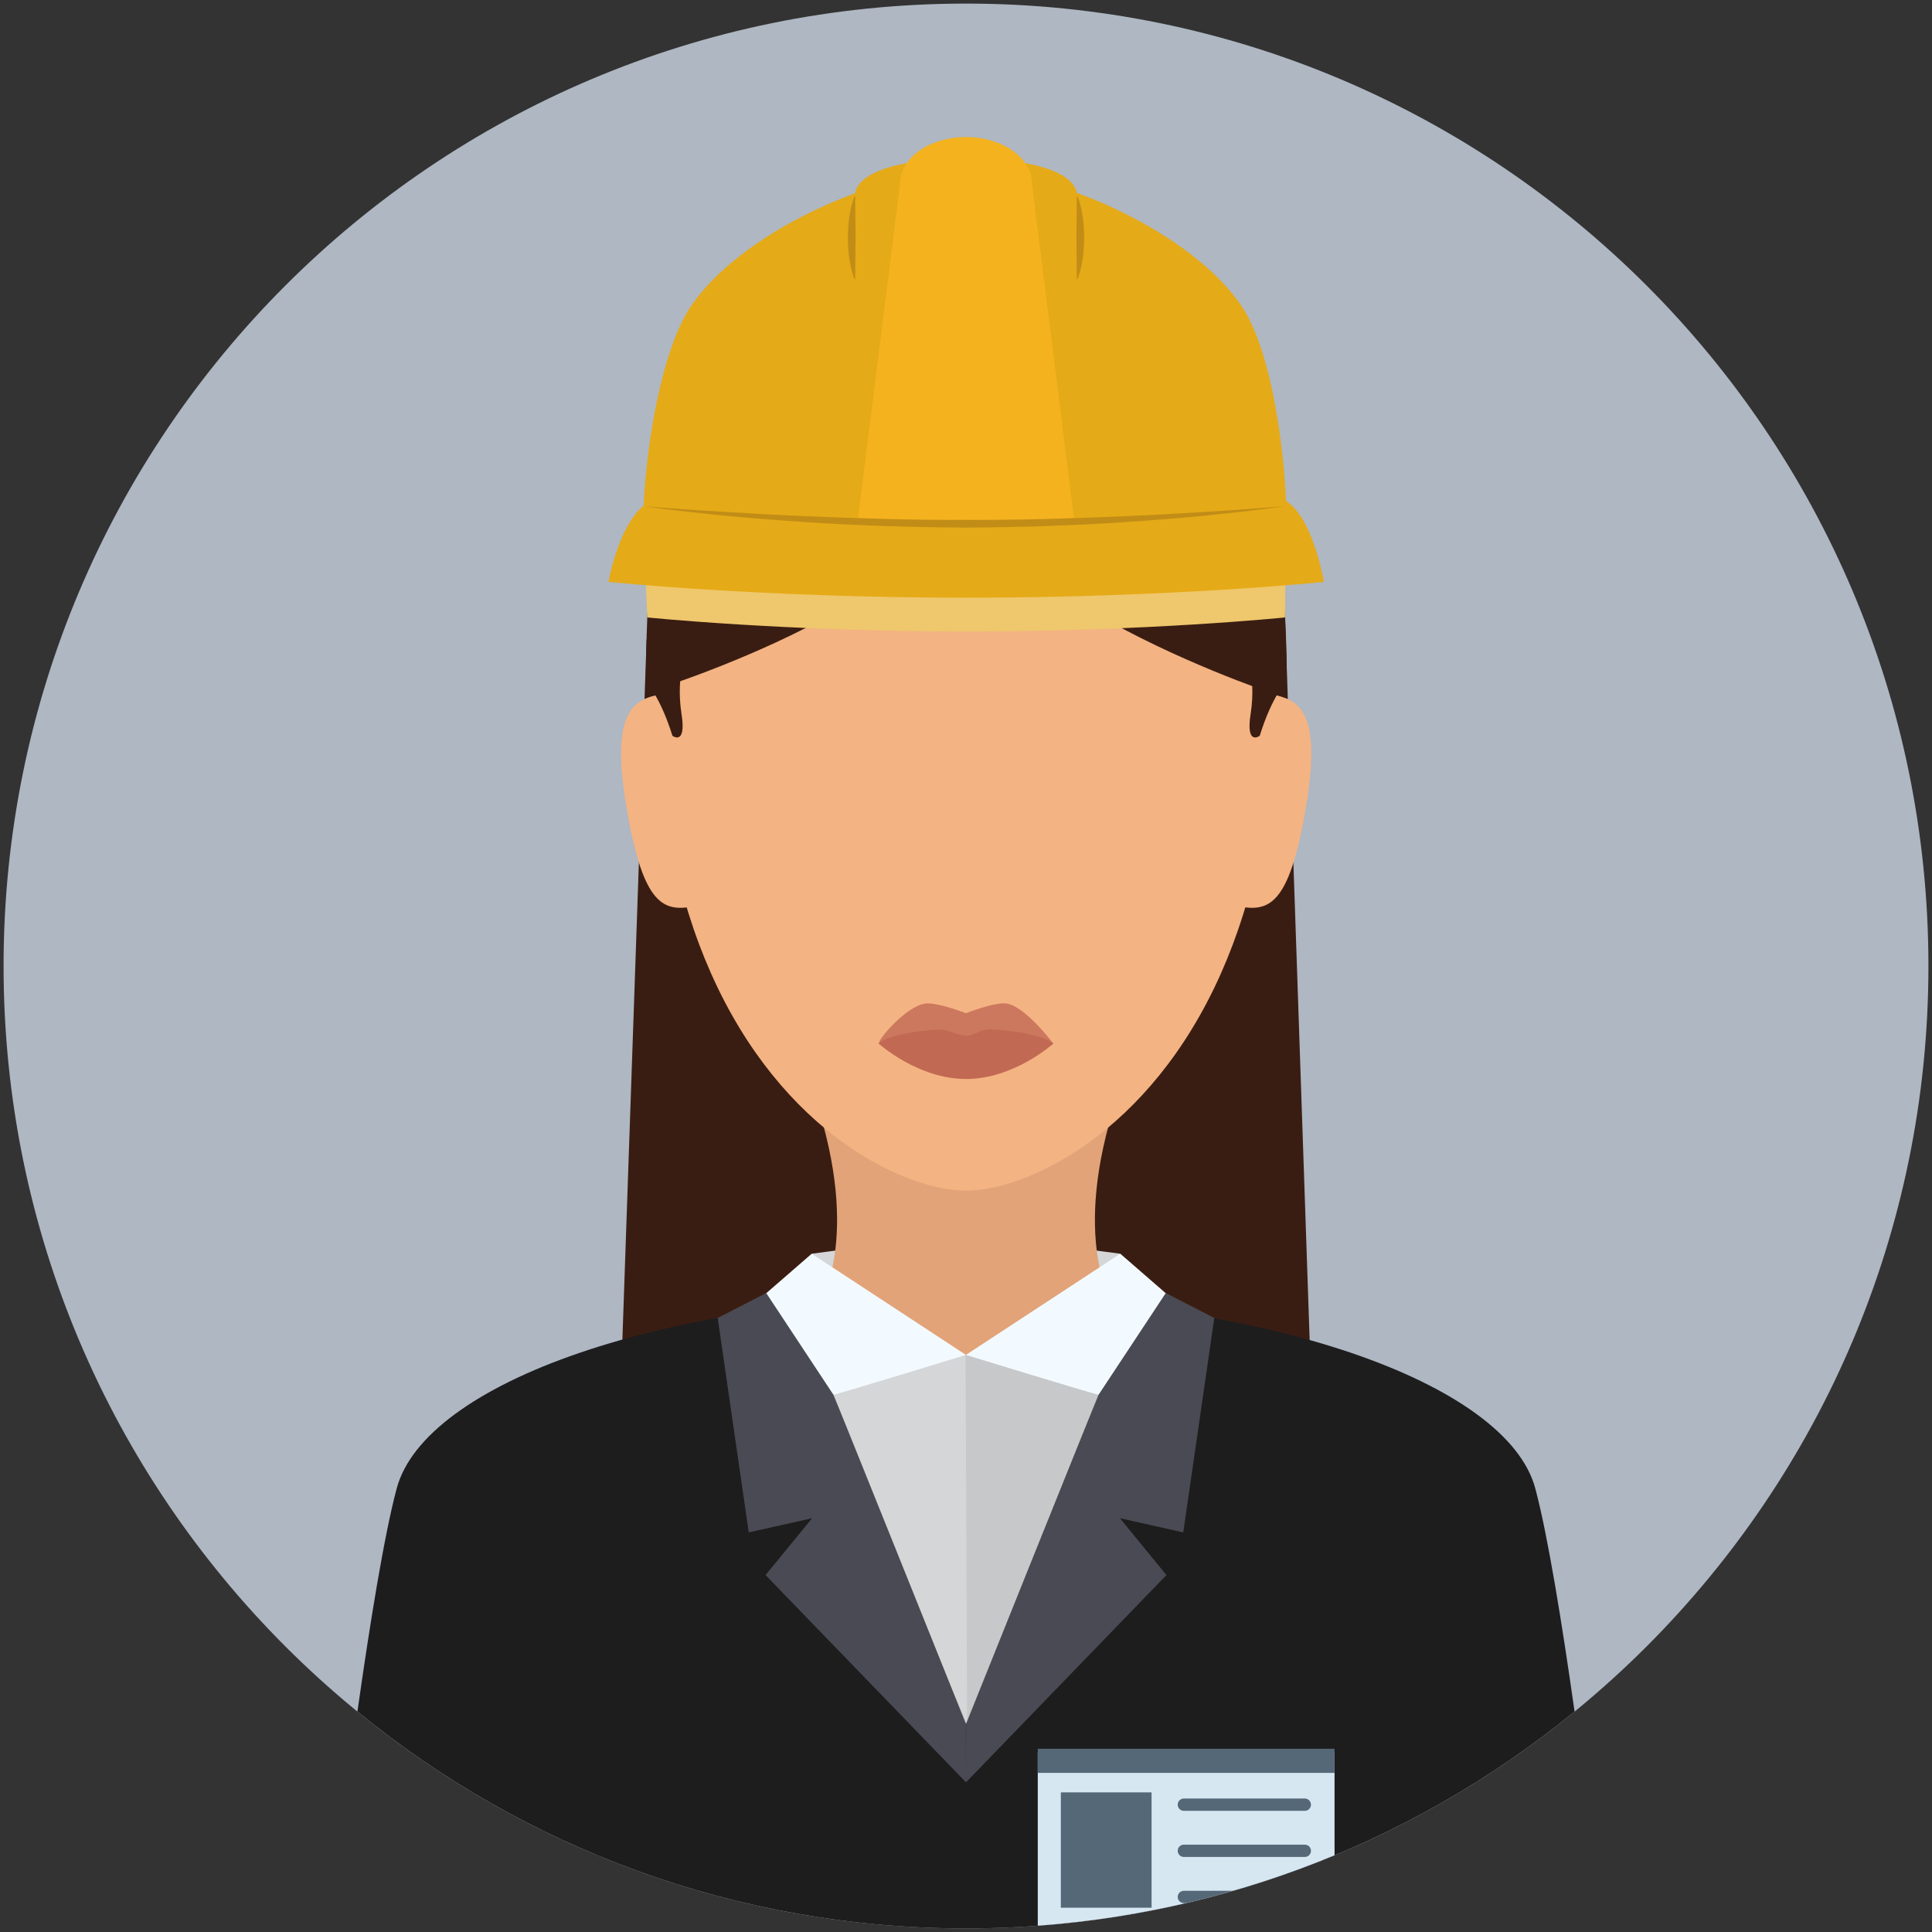 <?xml version="1.0" encoding="UTF-8"?>
<svg width="498px" height="498px" viewBox="0 0 498 498" version="1.1" xmlns="http://www.w3.org/2000/svg" xmlns:xlink="http://www.w3.org/1999/xlink">
    <rect x="0" y="0" width="498" height="498" fill="#333333" stroke="none"/>
    <!-- Generator: Sketch 41 (35326) - http://www.bohemiancoding.com/sketch -->
    <title>female05</title>
    <desc>Created with Sketch.</desc>
    <defs></defs>
    <g id="Page-1" stroke="none" stroke-width="1" fill="none" fill-rule="evenodd">
        <g id="female05">
            <g id="Layer_1">
                <g id="Group">
                    <path d="M497.079,249.006 C497.079,111.984 386.009,0.924 249.003,0.924 C111.991,0.924 0.921,111.984 0.921,249.006 C0.921,386.007 111.991,497.076 249.003,497.076 C386.009,497.076 497.079,386.007 497.079,249.006 L497.079,249.006 Z" id="Shape" fill="#AEB7C2"></path>
                    <path d="M338,357.735 C338,357.735 314.603,381.192 249,381.192 C183.397,381.192 160,357.735 160,357.735 L166.667,164.834 L331.236,159.154 L338,357.735 L338,357.735 Z" id="Shape" fill="#3A1D12"></path>
                    <path d="M248.666,334.321 C171.5,334.321 109.571,356.375 102.259,383.654 C99,395.812 95.297,418.846 92.133,441.179 C134.88,476.113 189.49,497.076 249.003,497.076 C308.512,497.076 363.119,476.113 405.865,441.18 C402.701,418.847 398.998,395.812 395.739,383.653 C388.427,356.375 325.832,334.321 248.666,334.321 L248.666,334.321 Z" id="Shape" fill="#1D1D1E"></path>
                    <g transform="translate(267, 450)">
                        <path d="M77,1.63 L0.5,1.63 L0.5,46.382 C27.423,44.397 53.15,38.121 77,28.223 L77,1.63 L77,1.63 Z" id="Shape" fill="#D6E7F2"></path>
                        <rect id="Rectangle-path" fill="#556877" x="0.5" y="0.766" width="76.5" height="6.223"></rect>
                        <g transform="translate(36, 13)" id="Shape" fill="#556877">
                            <path d="M33.336,3.766 L2.154,3.766 C1.279,3.766 0.569,3.057 0.569,2.181 C0.569,1.305 1.279,0.595 2.154,0.595 L33.336,0.595 C34.212,0.595 34.922,1.305 34.922,2.181 C34.922,3.056 34.212,3.766 33.336,3.766 L33.336,3.766 Z"></path>
                            <path d="M33.336,15.657 L2.154,15.657 C1.279,15.657 0.569,14.947 0.569,14.071 C0.569,13.196 1.279,12.486 2.154,12.486 L33.336,12.486 C34.212,12.486 34.922,13.196 34.922,14.071 C34.922,14.947 34.212,15.657 33.336,15.657 L33.336,15.657 Z"></path>
                            <path d="M2.154,24.377 C1.279,24.377 0.569,25.086 0.569,25.963 C0.569,26.838 1.279,27.548 2.154,27.548 L2.708,27.548 C6.806,26.59 10.867,25.536 14.883,24.377 L2.154,24.377 L2.154,24.377 Z"></path>
                        </g>
                        <rect id="Rectangle-path" fill="#556877" x="6.445" y="12.009" width="23.387" height="29.728"></rect>
                    </g>
                    <polygon id="Shape" fill="#D4D6D8" points="211.088 336.333 248.708 364.406 286.912 336.333 288.773 323.167 248.75 317.917 209.227 323.167"></polygon>
                    <g transform="translate(156, 35)" id="Shape">
                        <path d="M131.89,248.039 L54.11,248.039 C66.246,284.627 55.088,301.333 55.088,301.333 L82,314.25 L104,314.25 L130.912,301.333 C130.912,301.333 119.754,284.627 131.89,248.039 L131.89,248.039 Z" fill="#E2A379"></path>
                        <path d="M172.753,141.096 C172.753,48.667 137.046,27.5 93.002,27.5 C48.954,27.5 13.247,48.667 13.247,141.096 C13.247,172.362 18.842,196.861 27.22,215.769 C45.652,257.367 77.555,271.905 93.002,271.905 C108.447,271.905 140.35,257.367 158.781,215.769 C167.158,196.861 172.753,172.362 172.753,141.096 L172.753,141.096 Z" fill="#F4B382"></path>
                        <path d="M115.5,234 C115.5,234 105.426,239.25 93,239.25 C80.574,239.25 70.5,234 70.5,234 C70.5,232.64 77.641,224.409 82.439,223.687 C85.433,223.236 93,226.167 93,226.167 C93,226.167 100.461,223.228 103.432,223.667 C108.303,224.387 115.5,234 115.5,234 L115.5,234 Z" fill="#CC785E"></path>
                        <path d="M93,243.125 C80.574,243.125 70.5,234 70.5,234 C70.5,234 72.825,231.193 85.975,230.383 C88.192,230.246 91.076,232 93,232 C94.666,232 97.176,230.227 99.127,230.332 C112.783,231.065 115.5,234 115.5,234 C115.5,234 105.426,243.125 93,243.125 Z" fill="#C16952"></path>
                        <path d="M55.088,301.333 C55.088,301.333 71.916,329.406 92.708,329.406 C113.5,329.406 130.912,301.333 130.912,301.333 L92.75,282.916 L55.088,301.333 L55.088,301.333 Z" fill="#E2A379"></path>
                        <g transform="translate(4, 143)" fill="#F4B382">
                            <path d="M1.564,30.629 C5.867,55.788 11.209,56.958 18.832,55.654 L10.686,0.883 C3.062,2.187 -2.736,5.47 1.564,30.629 L1.564,30.629 Z"></path>
                            <path d="M167.412,0.883 L159.266,55.654 C166.891,56.958 172.233,55.788 176.534,30.629 C180.836,5.47 175.035,2.187 167.412,0.883 L167.412,0.883 Z"></path>
                        </g>
                        <path d="M175.666,145 C176.418,87 161.723,60.968 161.723,60.968 C148.691,35.915 126.216,27.5 93,27.5 C39.981,27.5 13.836,49.625 10.849,124.154 C10.606,130.219 10.438,136.81 10.5,143.584 C10.5,143.584 93,118.501 93,84.853 C93,118.5 175.666,145 175.666,145 L175.666,145 Z" fill="#3A1D12"></path>
                        <g>
                            <g transform="translate(9, 9)">
                                <path d="M165.333,101.5 C168.333,101.5 166.767,52.172 155.002,34.833 C142.355,16.199 107.82,0 84.16,0 C60.5,0 25.805,16.199 13.159,34.833 C1.393,52.172 -1.666,101.5 2.667,101.5 L165.333,101.5 L165.333,101.5 Z" fill="#E5AA17"></path>
                                <path d="M1.849,115.154 C1.849,115.154 37.253,118.775 84.091,118.775 C130.928,118.775 166.237,115.154 166.237,115.154 L166.405,95.496 L1.002,95.496 L1.849,115.154 L1.849,115.154 Z" fill="#EFC76C"></path>
                            </g>
                            <path d="M121.668,36.833 C121.668,43.461 108.831,118 93,118 L93,118 C77.168,118 64.333,43.461 64.333,36.833 L64.333,15.667 C64.333,9.04 77.168,5.834 93,5.834 L93,5.834 C108.831,5.834 121.668,9.04 121.668,15.667 L121.668,36.833 L121.668,36.833 Z" fill="#E5AA17"></path>
                            <path d="M64.232,36.833 C63.525,35.069 63.155,33.305 62.906,31.541 C62.748,30.659 62.718,29.777 62.623,28.895 C62.574,28.013 62.561,27.131 62.534,26.249 C62.566,25.367 62.572,24.485 62.628,23.603 C62.72,22.721 62.755,21.839 62.911,20.957 C63.162,19.193 63.529,17.429 64.232,15.665 L64.247,15.63 C64.267,15.58 64.322,15.556 64.372,15.576 C64.41,15.591 64.433,15.627 64.434,15.665 L64.534,26.248 L64.434,36.831 C64.433,36.884 64.389,36.927 64.336,36.927 C64.295,36.927 64.262,36.902 64.247,36.866 L64.232,36.833 L64.232,36.833 Z" fill="#C18D17"></path>
                            <path d="M121.768,15.667 C122.475,17.431 122.845,19.195 123.094,20.959 C123.252,21.841 123.282,22.723 123.377,23.605 C123.426,24.487 123.439,25.369 123.466,26.251 C123.434,27.133 123.428,28.015 123.372,28.897 C123.28,29.779 123.245,30.661 123.089,31.543 C122.838,33.307 122.471,35.071 121.768,36.835 L121.753,36.87 C121.733,36.92 121.678,36.944 121.628,36.924 C121.59,36.909 121.567,36.873 121.566,36.835 L121.466,26.252 L121.566,15.669 C121.567,15.616 121.611,15.573 121.664,15.573 C121.705,15.573 121.738,15.598 121.753,15.634 L121.768,15.667 L121.768,15.667 Z" fill="#C18D17"></path>
                            <path d="M121.333,102.667 C121.333,109.294 102.389,114.667 93,114.667 L93,114.667 C83.611,114.667 64.666,109.294 64.666,102.667 L76,12.334 C76,5.707 83.611,0.334 93,0.334 L93,0.334 C102.389,0.334 110,5.707 110,12.334 L121.333,102.667 L121.333,102.667 Z" fill="#F4B21E"></path>
                            <path d="M0.848,115 C0.848,115 40.56,119.061 93.097,119.061 C145.634,119.061 185.237,115 185.237,115 C185.237,115 181.639,93.011 171.825,93.011 C160.08,92.529 126.44,100.008 93,100 C60.043,99.992 27.28,92.49 15.858,92.95 C4.589,92.95 0.848,115 0.848,115 L0.848,115 Z" fill="#E5AA17"></path>
                            <path d="M10,95.5 C16.871,96.032 23.738,96.544 30.614,96.926 C37.484,97.367 44.359,97.743 51.236,98.029 C64.987,98.619 78.745,99.071 92.502,99.001 C106.259,99.087 120.017,98.659 133.768,98.065 C140.645,97.781 147.519,97.405 154.389,96.957 C161.265,96.57 168.131,96.049 175,95.5 C168.18,96.5 161.323,97.216 154.467,97.935 C147.604,98.582 140.732,99.131 133.852,99.602 C120.092,100.515 106.298,100.929 92.502,100.999 C78.704,100.902 64.912,100.479 51.152,99.558 C44.273,99.085 37.4,98.541 30.537,97.898 C23.681,97.187 16.823,96.48 10,95.5 L10,95.5 Z" fill="#C18D17"></path>
                        </g>
                        <g transform="translate(10, 137)" fill="#3A1D12">
                            <path d="M9.667,12 C9.24,9.301 9.177,6.834 9.248,4.853 C9.351,2.002 9.734,0.166 9.734,0.166 L0.359,3.666 C0.341,5.094 0.334,6.538 0.334,7.999 C0.334,7.999 1.346,7.674 3.133,7.055 C3.048,7.084 2.958,7.116 2.877,7.143 C4.165,9.333 5.78,12.695 7.334,17.665 C7.334,17.667 10.996,20.395 9.667,12 L9.667,12 Z"></path>
                            <path d="M156.791,4.875 C156.861,6.853 156.797,9.311 156.371,12.001 C155.043,20.395 158.705,17.668 158.705,17.668 C160.255,12.708 161.859,9.346 163.137,7.152 C164.756,7.709 165.666,8.001 165.666,8.001 C165.666,6.535 165.658,5.086 165.641,3.654 L156.304,0.168 C156.304,0.167 156.689,2.012 156.791,4.875"></path>
                        </g>
                    </g>
                    <path d="M249.293,444.333 C268.753,444.333 290.832,336.333 290.832,336.333 L248.889,349.25 L207.584,336.333 C207.584,336.333 229.832,444.333 249.293,444.333 L249.293,444.333 Z" id="Shape" fill="#C7C8C9"></path>
                    <path d="M249.293,444.333 L248.889,349.25 L203,336.333 C203,336.333 249.187,444.333 249.293,444.333 L249.293,444.333 Z" id="Shape" fill="#D4D6D8"></path>
                    <path d="M306.666,338.713 L288.773,323.166 L248.979,349.249 C248.979,349.249 283.009,359.675 283.177,359.508 L306.666,338.713 L306.666,338.713 Z" id="Shape" fill="#F3FAFF"></path>
                    <path d="M191.333,338.713 L209.227,323.166 L248.98,349.249 C248.98,349.249 214.991,359.675 214.823,359.508 L191.333,338.713 L191.333,338.713 Z" id="Shape" fill="#F3FAFF"></path>
                    <path d="M197.5,333.292 L185,339.73 L193,395 L209.334,391.333 L197.334,406 L249,459.416 L248.979,444.333 C248.979,444.333 214.99,359.676 214.822,359.509 L197.5,333.292 L197.5,333.292 Z" id="Shape" fill="#4A4A54"></path>
                    <path d="M300.5,333.292 L313,339.73 L305,395 L288.668,391.333 L300.668,406 L249,459.416 L249.021,444.333 C249.021,444.333 283.01,359.676 283.177,359.509 L300.5,333.292 L300.5,333.292 Z" id="Shape" fill="#4A4A54"></path>
                </g>
            </g>
        </g>
    </g>
</svg>